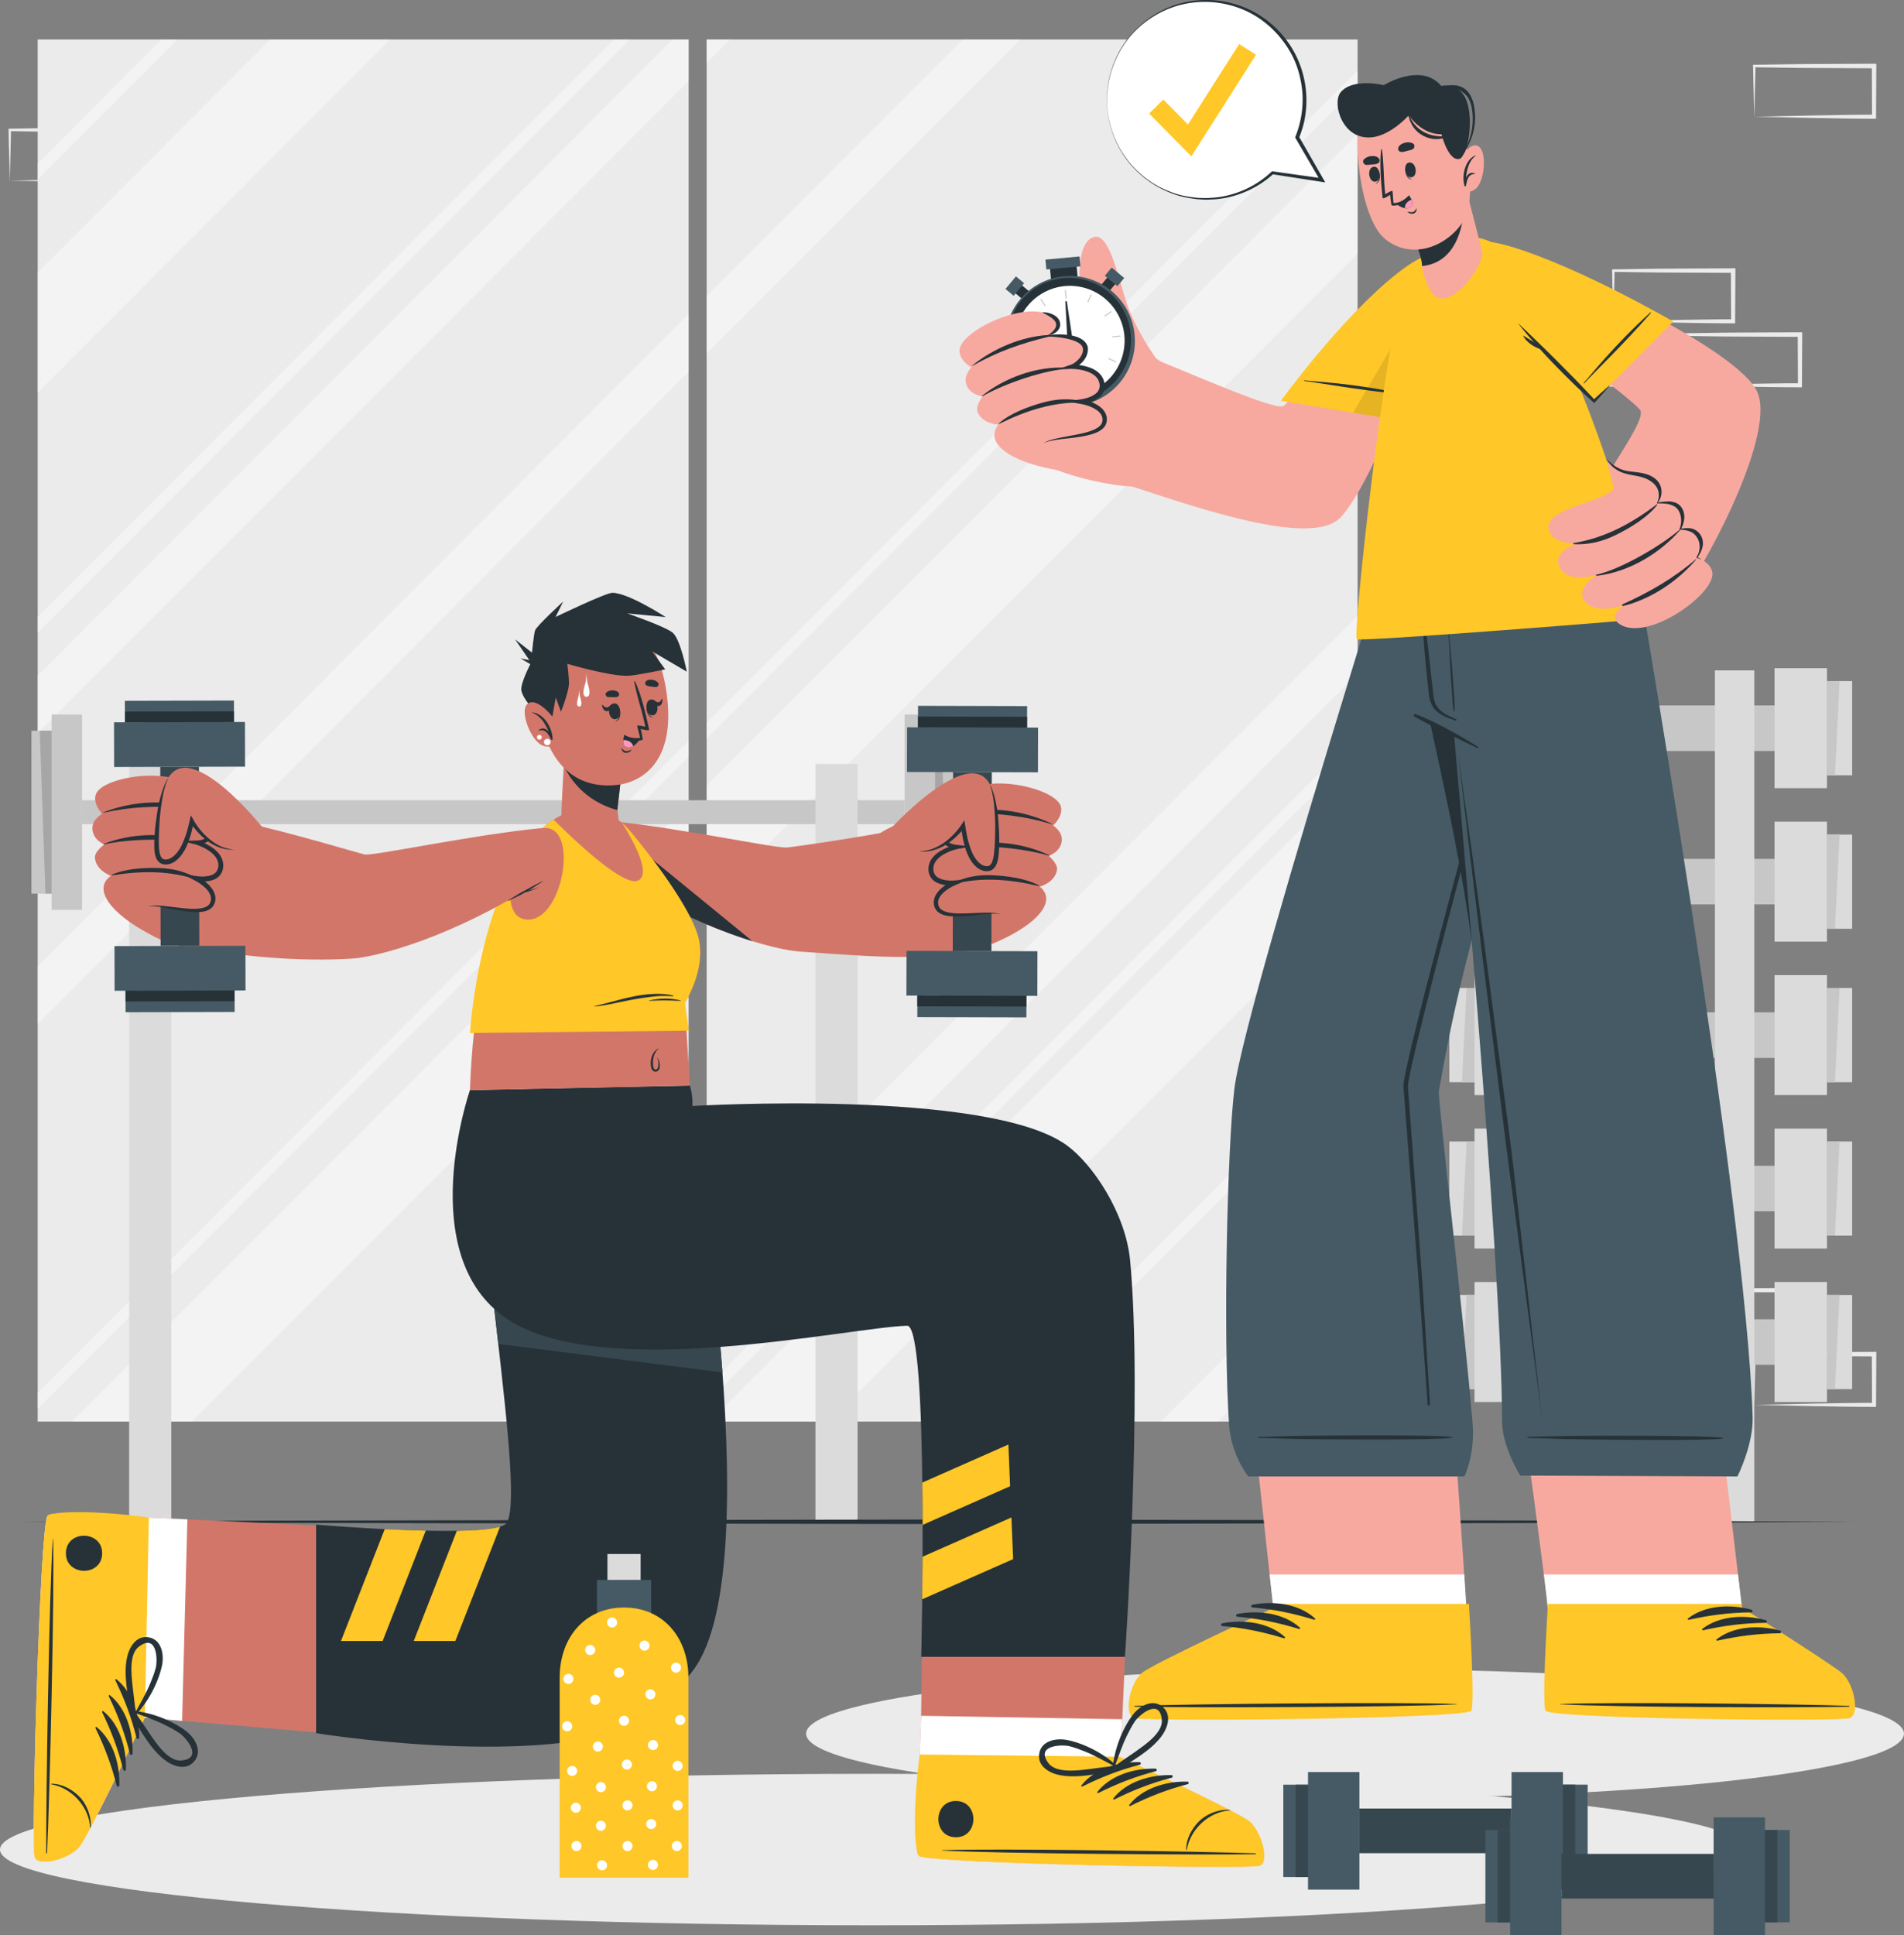 <svg width="250" height="254" viewBox="0 0 250 254" fill="none" xmlns="http://www.w3.org/2000/svg"><rect x="0" y="0" width="250" height="254" fill="#808080" stroke="none"/><defs><clipPath id="a"><path fill="#fff" d="M0 0h250v254H0z"/></clipPath></defs><g clip-path="url(#a)"><path d="m221.565 176.017 7.936-.167 3.908-.065c1.301-.03 2.59-.024 3.891-.036l-.267.268-.03-6.658.297.298-7.865-.036c-2.619 0-5.245-.066-7.864-.095l.16-.161c-.012 1.089-.053 2.184-.077 3.296l-.083 3.362-.006-.006Zm0 0-.083-3.296c-.03-1.113-.066-2.237-.078-3.362v-.161h.161c2.619-.029 5.245-.095 7.864-.101l7.865-.035h.297v.297l-.036 6.658v.268h-.267c-1.325-.012-2.655-.006-3.974-.036l-3.956-.066-7.793-.166Zm8.773 8.395 7.936-.167 3.909-.065c1.301-.03 2.59-.024 3.89-.036l-.267.268-.03-6.658.297.298-7.864-.036c-2.62 0-5.245-.065-7.865-.095l.16-.161c-.011 1.089-.053 2.184-.077 3.296l-.083 3.362-.006-.006Zm0 0-.083-3.296c-.03-1.113-.065-2.237-.077-3.362v-.16h.16c2.62-.03 5.245-.096 7.865-.102l7.864-.035h.297v.297l-.035 6.658v.268h-.268c-1.324-.012-2.655-.006-3.973-.036l-3.956-.065-7.794-.167Zm-17.547 0 7.936-.167 3.909-.065c1.301-.03 2.59-.024 3.891-.036l-.268.268-.029-6.658.297.298-7.865-.036c-2.62 0-5.245-.065-7.865-.095l.161-.161c-.012 1.089-.054 2.184-.078 3.296l-.083 3.362-.006-.006Zm0 0-.083-3.296c-.03-1.113-.065-2.237-.077-3.362v-.16h.16c2.62-.03 5.245-.096 7.865-.102l7.865-.035h.297v.297l-.036 6.658v.268h-.267c-1.325-.012-2.656-.006-3.974-.036l-3.956-.065-7.794-.167Zm-.956-142.234 7.936-.167 3.908-.065c1.301-.03 2.59-.024 3.891-.036l-.267.268-.03-6.658.297.297-7.865-.035c-2.619 0-5.245-.066-7.864-.095l.16-.161c-.012 1.089-.053 2.183-.077 3.296l-.083 3.362-.006-.006Zm0 0-.083-3.296c-.03-1.113-.066-2.238-.078-3.362v-.16h.161c2.619-.03 5.245-.096 7.864-.102l7.865-.036h.297v.298l-.036 6.658v.267h-.267c-1.325-.011-2.655-.006-3.974-.035l-3.956-.066-7.793-.166Zm8.774 8.395 7.936-.167 3.908-.065c1.301-.03 2.59-.024 3.891-.03l-.267.268-.03-6.658.297.297-7.865-.035c-2.619 0-5.245-.066-7.864-.096l.16-.16c-.012 1.089-.054 2.183-.077 3.296l-.083 3.362-.006-.012Zm0 0-.084-3.296c-.029-1.113-.065-2.238-.077-3.362v-.16h.161c2.619-.03 5.245-.096 7.864-.102l7.865-.035h.297v.297l-.036 6.658v.267h-.267c-1.325-.011-2.655-.006-3.974-.035l-3.956-.066-7.793-.166Zm-17.548 0 7.936-.167 3.909-.065c1.301-.03 2.59-.024 3.891-.03l-.268.268-.029-6.658.297.297-7.865-.035c-2.62 0-5.245-.066-7.865-.096l.161-.16c-.012 1.089-.054 2.183-.078 3.296l-.083 3.362-.006-.012Zm0 0-.083-3.296c-.03-1.113-.065-2.238-.077-3.362v-.16h.16c2.62-.03 5.245-.096 7.865-.102l7.865-.035h.297v.297l-.036 6.658v.267h-.267c-1.325-.011-2.656-.006-3.974-.035l-3.956-.066-7.794-.166ZM10.062 184.412l7.936-.167 3.909-.065c1.3-.03 2.59-.024 3.89-.036l-.267.268-.03-6.658.297.298-7.864-.036c-2.62 0-5.245-.065-7.865-.095l.16-.161c-.011 1.089-.053 2.184-.077 3.296l-.083 3.362-.006-.006Zm0 0-.083-3.296c-.03-1.113-.065-2.237-.077-3.362v-.16h.16c2.62-.03 5.245-.096 7.865-.102l7.865-.035h.297v.297l-.036 6.658v.268h-.267c-1.325-.012-2.656-.006-3.974-.036l-3.956-.065-7.794-.167Zm0-169.097 7.936-.167 3.909-.065c1.3-.03 2.59-.024 3.89-.036l-.267.268-.03-6.658.297.297-7.864-.035c-2.62 0-5.245-.066-7.865-.096l.16-.16c-.011 1.089-.053 2.183-.077 3.296l-.083 3.362-.006-.006Zm0 0-.083-3.296c-.03-1.113-.065-2.238-.077-3.362v-.16h.16c2.62-.03 5.245-.096 7.865-.102l7.865-.036h.297v.298l-.036 6.658v.267h-.267c-1.325-.012-2.656-.006-3.974-.035l-3.956-.066-7.794-.166ZM1.283 23.71l7.936-.167 3.909-.065c1.3-.03 2.59-.024 3.89-.036l-.267.268-.03-6.658.297.297-7.864-.035c-2.62 0-5.246-.066-7.865-.096l.16-.16c-.012 1.089-.053 2.183-.077 3.296l-.083 3.362-.006-.006Zm0 0L1.2 20.413c-.03-1.112-.066-2.237-.077-3.361v-.16h.16c2.62-.03 5.245-.096 7.865-.102l7.864-.035h.297v.297l-.035 6.658v.267h-.268c-1.324-.012-2.655-.006-3.974-.035l-3.956-.066-7.793-.166Zm229.055-8.39 7.936-.166 3.909-.066c1.301-.03 2.59-.023 3.89-.035l-.267.267-.03-6.657.297.297-7.864-.035c-2.62 0-5.245-.066-7.865-.096l.16-.16c-.011 1.089-.053 2.183-.077 3.296l-.083 3.361-.006-.006Zm0 0-.083-3.296c-.03-1.112-.065-2.23-.077-3.361v-.16h.16c2.62-.03 5.245-.096 7.865-.102l7.864-.036h.297v.298l-.035 6.657v.268h-.268c-1.324-.012-2.655-.006-3.973-.035l-3.956-.066-7.794-.167Zm-64.105 82.018-7.936.166-3.909.066c-1.301.03-2.59.024-3.89.03l.267-.268.03 6.657-.297-.297 7.864.036c2.62 0 5.245.065 7.865.095l-.16.16c.011-1.088.053-2.183.077-3.296l.083-3.361.006.012Zm0 0 .083 3.296c.03 1.112.065 2.231.077 3.361v.161h-.16c-2.62.03-5.245.095-7.865.101l-7.864.036h-.297v-.298l.035-6.657v-.268h.267c1.325.012 2.656.006 3.974.036l3.956.065 7.794.167Zm-8.774-8.396-7.936.167-3.908.066c-1.301.03-2.59.023-3.891.035l.267-.267.03 6.657-.297-.297 7.865.035c2.619 0 5.245.066 7.864.096l-.16.16c.012-1.088.054-2.183.077-3.296l.083-3.361.006.005Zm0 0 .084 3.297c.029 1.112.065 2.237.077 3.361v.16h-.161c-2.619.03-5.245.096-7.864.102l-7.865.036h-.297V95.6l.036-6.657v-.268h.267c1.325.012 2.655.006 3.974.035l3.956.066 7.793.166Z" fill="#EBEBEB"/><path d="M90.42 5.182H4.948v181.425h85.471V5.182Zm87.835 0H92.784v181.425h85.471V5.182Z" fill="#EBEBEB"/><path d="M51.221 5.182 4.948 51.537v-15.75L35.504 5.183H51.22Zm127.04 96.201v15.749l-69.362 69.475H93.176l85.085-85.224ZM9.462 186.607l80.958-81.089v15.749l-65.234 65.34H9.462ZM178.261 17.54v15.743l-85.477 85.616V103.15l85.477-85.61ZM82.692 5.182 4.948 83.052v-2.058L80.63 5.182h2.062Zm-59.413 0L4.948 23.543v-2.058l16.27-16.303h2.06ZM4.948 182.853l85.472-85.61V99.3L4.948 184.918v-2.065ZM178.261 9.258v2.064L92.784 96.933v-2.065l85.477-85.61ZM88.263 186.607l2.156-2.159v2.064l-.095.095h-2.06Zm89.998-90.144v2.065l-85.477 85.61v-2.058l85.477-85.617Zm0 40.851v2.064l-47.152 47.229h-2.061l49.213-49.293ZM88.317 5.182h2.103v5.456L4.948 96.248v-7.555l83.369-83.51Zm7.55 0L92.784 8.27V5.182h3.083ZM4.948 126.848l85.472-85.61V48.8L4.948 134.41v-7.562ZM133.966 5.182l-41.182 41.25v-7.568L126.41 5.182h7.556Zm44.295 155.532v7.556l-18.307 18.337h-7.55l25.857-25.893ZM72.689 186.607l17.73-17.76v7.557l-10.187 10.203H72.69ZM178.261 80.863v7.562l-85.477 85.611v-7.563l85.477-85.61Z" opacity=".4" fill="#fff"/><path d="M118.778 105.042H10.781v3.142h107.997v-3.142ZM10.775 93.792H6.778v25.643h3.997V93.792Z" fill="#C7C7C7"/><path d="M6.778 95.916h-2.65v21.395h2.65V95.916Z" fill="#C7C7C7"/><path d="M6.778 117.311H5.97l-.755-21.395h1.563v21.395Z" fill="#A6A6A6"/><path d="M118.778 119.435h3.997V93.792h-3.997v25.643Zm4.003-2.124h2.65V95.916h-2.65v21.395Z" fill="#C7C7C7"/><path d="M122.775 95.916h.808l.755 21.395h-1.563V95.916Z" fill="#A6A6A6"/><path d="M22.49 100.277h-5.531v99.479h5.53v-99.479Zm90.11 0h-5.53v99.479h5.53v-99.479Zm87.895-12.56h-6.884v15.749h6.884v-15.75Zm-6.884 1.69h-3.309v12.363h3.309V89.407Z" fill="#DBDBDB"/><path d="M193.611 89.407v12.369h-1.652l.606-12.37h1.046Z" fill="#C7C7C7"/><path d="M233 103.46h6.884V87.711H233v15.749Z" fill="#DBDBDB"/><path d="M239.884 101.77h3.309V89.407h-3.309v12.363Z" fill="#DBDBDB"/><path d="M239.884 101.77V89.4h1.658l-.606 12.37h-1.052Zm-6.878-9.168h-32.51v5.98h32.51v-5.98Z" fill="#C7C7C7"/><path d="M200.495 107.857h-6.884v15.749h6.884v-15.749Zm-6.884 1.689h-3.309v12.364h3.309v-12.364Z" fill="#DBDBDB"/><path d="M193.611 109.552v12.364h-1.652l.606-12.364h1.046Z" fill="#C7C7C7"/><path d="M233 123.606h6.884v-15.749H233v15.749Z" fill="#DBDBDB"/><path d="M239.884 121.916h3.309v-12.364h-3.309v12.364Z" fill="#DBDBDB"/><path d="M239.884 121.916v-12.37h1.658l-.606 12.37h-1.052Zm-6.878-9.175h-32.51v5.98h32.51v-5.98Z" fill="#C7C7C7"/><path d="M200.495 128.003h-6.884v15.749h6.884v-15.749Zm-6.884 1.689h-3.309v12.364h3.309v-12.364Z" fill="#DBDBDB"/><path d="M193.611 129.692v12.37h-1.652l.606-12.37h1.046Z" fill="#C7C7C7"/><path d="M233 143.746h6.884v-15.749H233v15.749Z" fill="#DBDBDB"/><path d="M239.884 142.056h3.309v-12.364h-3.309v12.364Z" fill="#DBDBDB"/><path d="M239.884 142.056v-12.364h1.658l-.606 12.364h-1.052Zm-6.878-9.169h-32.51v5.98h32.51v-5.98Z" fill="#C7C7C7"/><path d="M200.495 148.142h-6.884v15.749h6.884v-15.749Zm-6.884 1.696h-3.309v12.364h3.309v-12.364Z" fill="#DBDBDB"/><path d="M193.611 149.838v12.364h-1.652l.606-12.364h1.046Z" fill="#C7C7C7"/><path d="M233 163.897h6.884v-15.749H233v15.749Z" fill="#DBDBDB"/><path d="M239.884 162.202h3.309v-12.364h-3.309v12.364Z" fill="#DBDBDB"/><path d="M239.884 162.202v-12.37h1.658l-.606 12.37h-1.052Zm-6.878-9.175h-32.51v5.98h32.51v-5.98Z" fill="#C7C7C7"/><path d="M200.495 168.288h-6.884v15.749h6.884v-15.749Zm-6.884 1.69h-3.309v12.363h3.309v-12.363Z" fill="#DBDBDB"/><path d="M193.611 169.978v12.369h-1.652l.606-12.369h1.046Z" fill="#C7C7C7"/><path d="M233 184.037h6.884v-15.749H233v15.749Z" fill="#DBDBDB"/><path d="M239.884 182.347h3.309v-12.363h-3.309v12.363Z" fill="#DBDBDB"/><path d="M239.884 182.341v-12.363h1.658l-.606 12.363h-1.052Zm-6.878-9.168h-32.51v5.979h32.51v-5.979Z" fill="#C7C7C7"/><path d="M208.331 88.002h-5.174v111.754h5.174V88.002Zm22.014 0h-5.174v111.754h5.174V88.002Z" fill="#DBDBDB"/><path d="M114.649 252.727c63.32 0 114.65-4.451 114.65-9.942 0-5.491-51.33-9.942-114.65-9.942C51.33 232.843 0 237.294 0 242.785c0 5.491 51.33 9.942 114.649 9.942Z" fill="#EBEBEB"/><path d="M177.917 236.05c39.807 0 72.077-3.794 72.077-8.473s-32.27-8.472-72.077-8.472c-39.807 0-72.077 3.793-72.077 8.472 0 4.679 32.27 8.473 72.077 8.473Z" fill="#EBEBEB"/><path d="m2.762 199.756 30.08-.142 30.081-.054 60.161-.101 60.161.101 30.081.054 30.081.142-30.081.149-30.081.048-60.161.101-60.16-.101-30.081-.054-30.08-.143Z" fill="#263238"/><path d="M149.381 224.977c1.384.446 42.169-.065 43.654-1.041.57-.363-2.293-38.798-2.293-38.798l-26.356.262 2.803 25.714s-14.993 6.95-16.519 8.199c-1.509 1.238-2.673 5.218-1.295 5.658l.006.006Z" fill="#F7A9A0"/><path d="M149.387 224.977c1.378.446 42.169-.065 43.654-1.041.267-.161-.202-8.413-.779-17.26h-25.554l.487 4.438s-14.992 6.95-16.519 8.199c-1.509 1.238-2.679 5.218-1.289 5.658v.006Z" fill="#fff"/><path d="M148.935 225.536c1.456.476 42.638.09 44.206-.934.606-.38-.267-13.982-.267-14.059h-25.477l.012.458s-15.83 7.271-17.44 8.574c-1.598 1.303-2.495 5.491-1.04 5.961h.006Z" fill="#FFC727"/><path d="M149.048 223.918c6.997-.238 35.248-.535 42.186-.238.06 0 .06.042 0 .042-6.932.387-35.183.452-42.186.309-.149 0-.149-.107 0-.113Zm15.373-13.268c2.75-.541 6.124-.149 8.245 1.797.083.077-.024.19-.113.167-2.727-.833-5.269-1.363-8.114-1.613-.202-.018-.214-.309-.012-.351h-.006Zm-1.978 1.22c2.75-.541 6.124-.149 8.245 1.797.083.077-.024.19-.113.166-2.727-.833-5.269-1.362-8.114-1.612-.202-.018-.214-.309-.012-.351h-.006Zm-1.978 1.22c2.75-.542 6.124-.149 8.245 1.796.083.078-.024.191-.113.167-2.727-.833-5.269-1.362-8.114-1.612-.202-.018-.214-.31-.012-.351h-.006Z" fill="#263238"/><path d="M163.904 193.807h28.376s1.426-2.826 1.075-6.997c-1.134-13.625-4.597-42.69-4.431-43.576.285-1.488 1.366-8.205 3.594-16.981.701-2.748 1.455-5.694 2.233-8.746 2.115-8.258 4.449-17.284 6.481-25.137 3.047-11.769 5.429-20.908 5.429-20.908h-24.045s-2.804 8.901-6.333 20.48c-5.755 18.818-13.448 44.717-14.208 51.012-.921 7.628-1.497 32.159-.695 44.076.267 3.974 2.524 6.777 2.524 6.777Z" fill="#455A64"/><path d="M165.223 188.624c4.324-.089 3.083-.125 7.413-.166 2.115-.018 16.033-.143 18.011.184.041.006.041.084 0 .089-1.978.328-15.896.209-18.011.185-4.324-.042-3.083-.077-7.413-.167-.083 0-.083-.125 0-.125Zm37.072-113.895-4.408 15.558-4.306 15.589a1708.638 1708.638 0 0 0-4.2 15.618c-1.372 5.212-2.744 10.429-4.015 15.671-.303 1.315-.618 2.624-.879 3.957-.072.333-.119.678-.179 1.011-.011.185-.035.393-.029.565l.041.506.155 2.017.623 8.062 1.266 16.124 1.099 14.987-.024.173.321-.197-.927-14.999-1.182-16.13-.6-8.062-.149-2.016-.035-.506c0-.161.024-.292.03-.44.059-.328.101-.649.172-.976.261-1.309.576-2.624.885-3.933 2.524-10.472 5.334-20.884 8.066-31.308l8.263-31.265.012-.006Z" fill="#263238"/><path d="M183.198 71.462c1.669 12.935 7.71 34.431 10.027 52.031 5.423-21.324 13.442-52.03 13.442-52.03h-23.469Z" fill="#263238"/><path d="M241.155 224.769c-1.396.434-35.652.589-37.137-.405-.571-.368-.772-6.152-.82-13.154v-.221c-.012-1.439-3.326-25.679-3.326-25.679l25.88.53 2.994 25.459-.018.434s9.665 6.069 11.18 7.336c1.503 1.261 2.637 5.272 1.241 5.7h.006Z" fill="#F7A9A0"/><path d="M202.723 206.676c.291 2.314.481 3.974.481 4.313v.221c.047 6.996.243 12.78.814 13.148 1.485.994 35.747.845 37.137.411 1.396-.428.267-4.444-1.241-5.706-1.515-1.267-11.18-7.336-11.18-7.336l.018-.434-.546-4.623h-25.489l.006.006Z" fill="#fff"/><path d="M242.848 225.536c-1.455.476-38.296.09-39.87-.934-.606-.38.267-13.982.267-14.059h25.477l-.011.458s11.488 7.271 13.097 8.574c1.598 1.303 2.495 5.491 1.04 5.961Z" fill="#FFC727"/><path d="M242.741 223.918c-6.998-.238-30.912-.535-37.844-.238-.06 0-.06.042 0 .042 6.932.387 30.846.452 37.844.309.148 0 .148-.107 0-.113Zm-12.748-12.613c-2.696-.756-6.094-.625-8.363 1.148-.089.071.012.19.101.173 2.78-.619 5.358-.946 8.215-.976.202 0 .238-.292.041-.345h.006Zm1.877 1.374c-2.696-.756-6.094-.625-8.357 1.148-.089.072.011.191.101.173 2.78-.619 5.358-.946 8.215-.976.202 0 .231-.291.041-.345Zm1.877 1.369c-2.696-.756-6.094-.625-8.363 1.148-.089.071.012.19.101.172 2.78-.618 5.358-.946 8.215-.975.202 0 .231-.292.041-.345h.006Z" fill="#263238"/><path d="M183.198 71.462s3.647 22.258 3.896 22.978c0 0 1.355.643 3.802 1.773 0 0 6.326 69.719 6.326 90.275 0 3.457 2.394 7.206 2.394 7.206l28.512.113s2.103-4.153 1.996-7.789c-.867-28.897-15.806-114.562-15.806-114.562h-31.12v.006Z" fill="#455A64"/><path d="M200.597 188.612c4.354-.071 3.106-.113 7.46-.136 2.133-.012 16.139-.072 18.129.267.042.006.042.084 0 .09-1.995.321-16.002.142-18.129.113-4.354-.06-3.106-.09-7.46-.203-.084 0-.084-.125 0-.125v-.006Zm-14.69-94.862c2.839 1.13 5.559 2.671 8.149 4.278.101.065.024.22-.083.166-2.75-1.338-5.56-2.63-8.233-4.117-.208-.119-.053-.416.167-.327Zm1.051-12.756c.451 2.665.695 5.372.998 8.056.071.642.148 1.285.22 1.933.065.59.13 1.184.463 1.696.582.898 1.616 1.32 2.554 1.731.107.048.066.22-.053.185-.951-.298-2.008-.69-2.709-1.434-.855-.904-.826-2.279-.962-3.445-.327-2.88-.636-5.795-.624-8.698 0-.066.107-.084.119-.012l-.006-.012Z" fill="#263238"/><path d="M190.189 81.809c.095 1.916.309 3.837.47 5.753.077.946.142 1.892.202 2.838.059.964.172 1.946.136 2.91 0 .065-.107.083-.119.011-.154-.91-.178-1.856-.255-2.778-.077-.97-.143-1.94-.196-2.915-.107-1.94-.16-3.891-.333-5.825 0-.06.089-.06.095 0v.006Zm1.283 17.254 1.533 13.066 1.592 13.059 3.279 26.096 4.579 34.734-3.974-34.812-3.421-26.077-1.764-13.036-1.824-13.03Z" fill="#263238"/><path d="M187.807 41.232c-2.471 8.686-8.185 22.882-11.785 26.684-3.997 4.225-20.44-1.808-30.936-5.241-2.085-.685 2.198-17.237 4.384-16.392 5.72 2.201 17.802 7.651 19.026 7.015 1.004-.524 8.756-10.317 13.282-14.958 7.259-7.437 7.764-3.225 6.023 2.892h.006Z" fill="#F7A9A0"/><path d="M149.731 63.823c2.056-.363 5.133-13.786 3.772-15.446-.255-.31-.861-.78-1.693-1.32 0 0-2.845-3.856-4.08-7.896-1.04-3.397-2.198-8.556-4.046-8.062-2.69.708-2.007 7.414-1.384 11.233-1.972-.726-3.742-1.16-4.865-1.035-3.73.41-4.015 17.32-.795 19.366 3.106 1.976 11.036 3.523 13.091 3.16Z" fill="#F7A9A0"/><path d="m141.31 34.378-3.49.32.18 1.978 3.49-.32-.18-1.978Z" fill="#263238"/><path d="m141.747 33.666-4.478.41.118 1.297 4.478-.41-.118-1.297Z" fill="#455A64"/><path d="m133.678 37.034-.863 1.038 1.639 1.367.863-1.038-1.639-1.367Z" fill="#263238"/><path d="m133.395 36.28-1.372 1.651 1.073.895 1.372-1.65-1.073-.895Z" fill="#455A64"/><path d="m144.449 37.568 1.036.864 1.365-1.641-1.036-.864-1.365 1.641Z" fill="#263238"/><path d="m145.071 36.195 1.648 1.374.893-1.074-1.648-1.375-.893 1.075Zm3.912 7.785c.427 4.695-3.024 8.848-7.711 9.276-4.686.428-8.832-3.028-9.26-7.723-.428-4.694 3.023-8.847 7.71-9.275 4.687-.429 8.833 3.028 9.261 7.722Z" fill="#455A64"/><path d="M147.884 47.762c1.729-4.152-.229-8.922-4.373-10.654-4.145-1.732-8.907.229-10.637 4.38-1.729 4.152.229 8.922 4.373 10.654 4.145 1.732 8.907-.229 10.637-4.38Z" fill="#263238"/><path d="M147.578 45.827c.612-3.925-2.068-7.604-5.987-8.218-3.919-.613-7.592 2.072-8.204 5.997-.612 3.925 2.068 7.604 5.987 8.218 3.919.613 7.592-2.072 8.204-5.997Z" fill="#fff"/><path d="m139.955 38.077-.136.013.099 1.084.136-.012-.099-1.085Zm-3.249 1.158-.112.08.627.889.112-.08-.627-.889Zm-2.225 2.632-.057.124.987.457.057-.124-.987-.457Zm.455 3.301-1.083.099.012.136 1.083-.099-.012-.136Zm.965 2.712-.888.628.078.112.889-.627-.079-.112Zm2.203 1.889-.455.988.124.058.455-.99-.124-.056Zm2.968.499-.136.013.098 1.084.136-.013-.098-1.084Zm2.688-1.026-.112.08.627.889.112-.079-.627-.89Zm1.817-2.247-.057.124.986.456.058-.124-.987-.456Zm1.544-2.95-1.082.099.012.136 1.083-.1-.013-.135Zm-1.227-3.217-.889.627.079.112.888-.628-.078-.111Zm-2.669-2.192-.455.988.124.057.455-.988-.124-.057Z" fill="#C7C7C7"/><path d="m140.073 39.536.832 5.575-.725.06-.303-5.623.196-.012Z" fill="#263238"/><path d="M140.738 44.7a.247.247 0 1 1-.493.042.247.247 0 1 1 .493-.042Z" fill="#FFC727"/><path d="M138.481 41.773c1.443 1.309-.927 2.267-.927 2.267s3.742-.553 4.711 1.374c.926 1.863-1.978 2.916-2.18 2.993.196-.03 3.647-.446 4.425 1.595.802 2.118-2.293 2.677-2.495 2.707.196.035 2.768.511 3.006 2.195.404 2.892-6.214 1.85-8.061 3.32 0 0 2.133 3.421 2.168 3.534 0 0-6.314-.863-8.155-3.469-.969-1.374.118-2.552.118-2.552s-2.067-.053-2.726-1.636c-.339-.815.665-2.076.665-2.076s-1.651-.114-2.15-1.56c-.404-1.154.665-2.242.665-2.242s-1.538-.845-1.568-2.16c-.065-2.648 9.409-7.092 12.504-4.29Z" fill="#F7A9A0"/><path d="M127.688 48.02c-.03.018-.06-.024-.03-.041 2.756-2.226 6.469-3.82 10.027-4.005.118-.005.178.179.047.215-3.629.886-6.783 1.969-10.044 3.831Zm1.289 4.004c-.036.018-.072-.035-.036-.065 2.851-2.279 7.081-3.957 11.209-3.683.143.012.261.16.095.16-2.756.025-8.34 1.893-11.268 3.588Zm13.317.81c-3.968-.108-7.567 1.065-11.09 2.802-.047.024-.071-.042-.041-.072 1.49-1.32 3.855-2.195 5.75-2.718 1.817-.5 3.552-.59 5.381-.15.072.019.083.144 0 .138Z" fill="#263238"/><path d="M137.596 43.986c.142-.006 0 .209.136.203.588-.012 4.146.232 4.437 1.47.232.993-.938 1.998-1.538 2.207l-1.509.523 1.604.036c.701.012 1.432.125 2.085.369.653.238 1.235.648 1.461 1.237.244.613.113 1.244-.404 1.636-.499.405-1.217.637-1.889.738l-1.871.292 1.854.339c.504.09 1.027.25 1.496.476.464.226.897.523 1.129.928.226.393.244.916-.012 1.273-.261.375-.754.625-1.247.815-1.01.375-2.115.536-3.196.75a37.51 37.51 0 0 0-1.634.333c-.534.137-1.098.28-1.538.63.469-.303 1.034-.374 1.568-.481a30.37 30.37 0 0 1 1.646-.208c1.104-.125 2.209-.256 3.308-.595.535-.185 1.111-.405 1.527-.928.427-.542.404-1.315.089-1.875-.321-.57-.85-.928-1.372-1.19a6.788 6.788 0 0 0-1.658-.553l-.017.625c.79-.12 1.556-.327 2.239-.85.333-.257.618-.655.713-1.102.095-.452.03-.892-.131-1.29-.338-.828-1.117-1.316-1.847-1.566-.755-.261-1.515-.362-2.299-.368l.089.559c.754-.292 2.186-1.267 2.014-2.856-.529-2.035-4.509-1.678-5.228-1.565l-.005-.012Z" fill="#263238"/><path d="M137.56 44.04c.351-.244.671-.506.891-.797.226-.292.279-.625.166-.905-.107-.285-.409-.53-.736-.75-.333-.208-.695-.41-1.075-.6.427-.012.861.053 1.271.22.404.166.826.428 1.045.922.089.256.107.524.042.773-.077.25-.226.465-.398.62-.351.315-.778.463-1.206.511v.006Z" fill="#263238"/><path d="M187.956 41.88c-1.842 5.39-4.408 13.268-4.408 13.268l-5.881-.97-9.48-1.564s7.882-10.9 15.242-16.707c3.754-2.957 5.358-2.91 5.822-1.482.493 1.559-.363 4.736-1.295 7.45v.005Z" fill="#FFC727"/><path opacity=".1" d="M187.956 41.88c-1.842 5.39-4.408 13.268-4.408 13.268l-5.881-.97 11.584-19.747c.493 1.553-.363 4.73-1.295 7.443v.006Z" fill="#000"/><path d="M183.875 51.638c-6.428-1.38-11.387-1.541-12.593-1.708-.06-.006-.066.083 0 .09 1.194.1 7.092 1.195 12.593 1.713.065.006.065-.083 0-.101v.006Z" fill="#263238"/><path d="M216.741 81.148c-.083.113-38.176 3.136-38.586 2.755-.571-.535 3.457-36.96 5.886-45.277 2.418-8.276 10.485-9.33 13.936-5.135 10.769 13.095 19.061 47.24 18.764 47.651v.006Z" fill="#FFC727"/><path d="M195.951 38.019c2.976 3.242 18.8 14.565 19.442 15.868.641 1.303-4.039 7.514-3.927 8.068.464 2.26 7.241 18.319 9.035 16.552 2.364-2.333 12.605-20.723 10.324-26.845-2.281-6.129-29.706-18.314-33.93-19.159-4.223-.844-3.884 2.32-.944 5.516Z" fill="#F7A9A0"/><path d="M212.732 81.975c-1.753-1.07.511-2.528.511-2.528s-3.766 1.303-5.144-.5c-1.325-1.743 1.473-3.403 1.675-3.528-.202.065-3.689 1.178-4.889-.78-1.247-2.034 1.853-3.218 2.049-3.296-.208 0-2.964.012-3.54-1.684-.986-2.915 6.908-3.617 8.53-5.503 0 0-.945-3.861-1.01-3.969 0 0 .939 1.482 2.335 1.81 1.734.404 3.284.612 4.015 1.403 1.2 1.303.38 2.666.38 2.666s2.151-.351 3.143 1.16c.504.78-.286 2.285-.286 2.285s1.735-.209 2.531 1.19c.641 1.112-.25 2.451-.25 2.451s1.759.571 2.044 1.928c.582 2.725-8.346 9.186-12.1 6.895h.006Z" fill="#F7A9A0"/><path d="M222.681 73.39s.066.012.042.042c-2.418 2.844-5.946 5.224-9.593 6.11-.119.03-.22-.155-.095-.208 3.582-1.636 6.635-3.368 9.646-5.938v-.006Zm-2.114-3.885c.03-.03.077.024.047.06-2.506 2.915-6.557 5.485-10.876 6.014-.148.018-.297-.113-.131-.148 2.846-.566 8.263-3.6 10.96-5.926Zm-13.948 1.779c4.123-.667 7.622-2.588 10.93-5.081.042-.03.083.03.054.071-1.289 1.66-3.564 3.028-5.424 3.945-1.782.874-3.564 1.309-5.542 1.214-.077 0-.113-.131-.024-.143l.006-.006Z" fill="#263238"/><path d="M222.901 73.146c.577-.797.951-1.785.488-2.737a1.976 1.976 0 0 0-1.016-.946c-.547-.232-1.271-.107-1.628-.077.493-.922.63-2.094-.089-2.94-.333-.392-.778-.535-1.289-.612-.273-.042-1.384.035-1.687.148a2.3 2.3 0 0 0 .398-2.028c-.226-.798-.855-1.31-1.604-1.607-.861-.339-1.8-.369-2.708-.5-.47-.065-1.551-.291-2.78-1.57-.066-.066-.078-.042-.042.023.255.429.671.881.956 1.107.291.226.612.417.951.56.825.35 1.722.404 2.578.63.748.197 1.491.547 1.972 1.178.499.649.523 1.517.172 2.237-.024.036 0 .084.066.078.368-.048 1.277.035 1.514.1.404.12.82.28 1.087.608.6.743.624 1.838.256 2.719-.012.03.897-.018 1.604.339.332.166.599.476.784.797.433.762.368 1.761-.137 2.475-.006.012-.006.024-.006.036v.024c0 .012.012.017.018.03 0 0 .564.202.588.208.018 0 .012-.018 0-.03-.024-.018-.392-.22-.469-.238l.023-.012Z" fill="#263238"/><path d="m219.699 42.207-10.377 10.448s-8.75-8.746-12.539-12.994c-3.671-4.117-7.633-10.055 1.687-7.265 8.969 2.69 21.235 9.811 21.235 9.811h-.006Z" fill="#FFC727"/><path d="M216.682 41.03c-4.877 4.414-7.9 8.353-8.744 9.233-.041.042.03.102.072.06.784-.91 5.114-5.063 8.749-9.228.042-.048-.029-.107-.077-.066Z" fill="#263238"/><path d="M211.461 50.495c-.327.393-.66.774-.998 1.155-.333.386-.671.761-1.022 1.13l-.119.125-.136-.125a101.556 101.556 0 0 1-2.62-2.451 126.782 126.782 0 0 1-2.53-2.54 72.687 72.687 0 0 1-2.436-2.636 48.869 48.869 0 0 1-2.305-2.755c.874.82 1.741 1.642 2.59 2.48.862.828 1.711 1.66 2.555 2.506l2.518 2.546c.832.857 1.651 1.726 2.471 2.594h-.249c.368-.345.742-.69 1.122-1.023.381-.34.755-.678 1.147-1.006h.012Z" fill="#263238"/><path d="M199.979 44.04c.493.28.932.56 1.378.857.439.303.879.613 1.277 1.017-.565-.095-1.064-.345-1.527-.648-.451-.316-.885-.702-1.128-1.226Z" fill="#263238"/><path d="M188.865 39.131c2.091.518 5.013-2.933 5.797-5.7.054-.19-1.716-6.812-2.025-8.162-.06-.28-7.984 3.992-7.984 3.992s1.479 2.642 2.002 4.998c.042.196.065.386.065.565 0 .024 0 .06.006.095.072 1.089 1.064 3.95 2.139 4.212Z" fill="#F7A9A0"/><path d="M186.726 34.925c.273-.024.57-.072.879-.155 4.414-1.112 4.764-6.913 4.705-9.418-1.497.589-7.663 3.909-7.663 3.909s1.479 2.642 2.002 5.003c.041.197.065.387.071.566 0 .023 0 .06.006.095Z" fill="#263238"/><path d="M190.997 14.595c1.794 2.671 2.821 11.655 1.307 14.19-2.198 3.677-7.081 5.45-10.526 2.51-3.338-2.85-4.473-14.582-2.661-17.022 2.673-3.587 9.231-3.629 11.88.316v.006Z" fill="#F7A9A0"/><path d="M184.516 22.038s.054.024.054.047c.053.607.214 1.291.784 1.428.018 0 .018.036 0 .036-.677-.012-.885-.928-.838-1.511Z" fill="#263238"/><path d="M184.98 21.342c.962-.19 1.271 1.749.38 1.927-.879.173-1.188-1.767-.38-1.927Zm-3.933 1.088s-.042.036-.036.06c.113.6.149 1.303-.362 1.589-.018.005-.012.041.012.035.647-.202.6-1.136.392-1.684h-.006Z" fill="#263238"/><path d="M180.412 21.89c-.981.082-.743 2.034.16 1.956.891-.07.659-2.028-.16-1.957Zm5.019-2.268c-.255.095-.511.143-.778.214-.297.078-.529.173-.832.066-.166-.06-.273-.286-.231-.452.095-.381.433-.572.79-.685.386-.119.712-.113 1.087.042.362.149.303.684-.036.81v.005Zm-6.011 2.029c.273 0 .528-.042.802-.065.309-.03.558-.018.808-.226.136-.108.154-.363.065-.506-.22-.327-.606-.387-.974-.363a1.55 1.55 0 0 0-1.01.41c-.291.262-.048.744.315.75h-.006Zm6.546 5.747c-.119.167-.232.381-.452.435-.208.053-.463 0-.671-.048-.018 0-.036.018-.024.036.19.208.547.297.814.202.261-.089.362-.345.386-.607 0-.035-.041-.041-.059-.018h.006Z" fill="#263238"/><path d="M185.051 25.697c-.255.577-.701.94-1.218 1.13a2.529 2.529 0 0 1-.73.15c-.048.005-.095.011-.143.005h-.137c-.071 0-.118-.053-.142-.113v-.125c-.095-.458-.16-1.172-.16-1.172-.155.113-.957.637-.981.393-.202-2.023-.421-4.272-.196-6.325 0-.065.107-.071.113 0 .268 1.934.196 3.91.434 5.855.255-.15.677-.417.921-.447.071.006.107 1.38.16 1.583 0 0 0 .012.006.024.79-.024 1.342-.351 2.014-1 .041-.041.095-.006.065.048l-.006-.006Z" fill="#263238"/><path d="M183.358 26.774s.517.464 1.117.547c.219.03.445.018.665-.095.451-.226.374-.66.208-1.017-.137-.292-.333-.53-.333-.53s-.558.797-1.657 1.095Z" fill="#263238"/><path d="M184.475 27.321c.219.03.445.018.665-.095.451-.226.374-.66.208-1.017-.499.154-.933.606-.873 1.112Z" fill="#FF99BA"/><path d="M191.627 20.86c-1.473.339-2.365-3.249-2.365-3.249s-2.322.25-4.288-2.469c0 0-2.317 2.618-4.83 2.88-3.932.41-5.245-4.474-4.14-5.873 1.568-1.98 5.691-.97 5.691-.97s4.906-3.052 7.544.102c0 0 2.411-.59 3.344 1.993.933 2.588.131 7.336-.968 7.586h.012Z" fill="#263238"/><path d="M189.904 17.879c-1.123.101-2.275-.095-3.231-.714-.992-.637-1.8-1.82-1.806-3.022 0-.066-.107-.06-.101.005.095 1.315.534 2.559 1.627 3.374.998.744 2.382.982 3.535.464.053-.024.047-.113-.024-.107Zm2.429-6.206c-1.003-.72-2.174-.535-3.267-.172-.065.024-.023.125.036.095 1.057-.446 2.37-.036 3.196.696.814.714 1.01 1.857 1.063 2.892.107 1.987-.493 3.98-1.746 5.533-.018.024.017.06.041.036 1.45-1.654 2.216-3.88 1.996-6.081-.107-1.077-.386-2.326-1.319-2.993v-.006Z" fill="#263238"/><path d="M191.288 22.085s1.152-3.314 2.602-2.98c1.449.333 1.128 4.76-.19 5.723-1.319.964-2.234-.238-2.234-.238l-.178-2.505Z" fill="#F7A9A0"/><path d="M193.765 20.372s.036.024.018.036c-.915.708-1.188 1.826-1.289 2.927.202-.47.558-.797 1.176-.577.03.012.018.06-.012.065-.451.03-.73.19-.92.607-.137.297-.184.643-.256.958-.024.107-.202.101-.196-.012v-.024c-.398-1.309.107-3.445 1.485-3.98h-.006Z" fill="#263238"/><path d="M4.538 243.749c-.44-1.44.69-43.225 1.699-44.76.036-.054.119-.107.25-.155 1.247-.458 6.551.423 13.056.375.119 0 2.162.095 5.06.232 7.568.357 20.933 1.011 20.933 1.011l-.552 27.244-21.075-1.802-4.9-.417s-7.33 15.44-8.614 16.992c-1.295 1.553-5.417 2.719-5.857 1.292v-.012Z" fill="#D3766A"/><path d="M4.538 243.749c-.44-1.44.69-43.225 1.699-44.76.036-.054.119-.107.25-.155 1.247-.458 6.551.423 13.056.375.119 0 2.162.095 5.06.232l-.694 26.453-4.9-.417s-7.33 15.44-8.614 16.992c-1.295 1.553-5.417 2.719-5.857 1.292v-.012Z" fill="#fff"/><path d="M4.544 243.749c-.445-1.434.683-43.225 1.7-44.76.38-.583 5.933-.815 13.299.214l-.529 26.262s-7.324 15.434-8.619 16.993c-1.295 1.552-5.411 2.713-5.85 1.279v.012Z" fill="#FFC727"/><path d="M6.184 243.201c.326-6.824.992-34.383.79-41.148 0-.054-.042-.054-.042 0-.469 6.759-.909 34.318-.861 41.148 0 .143.107.149.113 0Zm5.732-3.32c.1-1.618-.63-3.218-1.568-4.123-.903-.868-2.192-1.624-3.606-1.612-.041 0-.041.077 0 .083 2.661.452 4.948 2.933 5.09 5.646 0 .054.084.06.084 0v.006Zm6.356-11.774c.1-2.731-.79-5.926-2.982-7.675-.083-.066-.178.053-.143.137 1.218 2.498 2.11 4.872 2.786 7.574.048.19.333.154.339-.042v.006Zm-.867 2.088c.1-2.731-.79-5.926-2.982-7.675-.083-.065-.178.054-.143.137 1.218 2.499 2.109 4.873 2.786 7.574.048.19.333.155.339-.042v.006Zm-.873 2.094c.1-2.73-.79-5.925-2.982-7.675-.084-.065-.179.054-.143.137 1.218 2.499 2.109 4.873 2.786 7.574.047.191.333.155.339-.041v.005Zm-.868 2.089c.1-2.731-.79-5.92-2.982-7.675-.083-.066-.178.053-.143.137 1.212 2.498 2.11 4.872 2.786 7.574.048.19.333.154.339-.042v.006Zm-2.251-30.439c.06-3.064-4.699-3.165-4.758-.095-.06 3.064 4.698 3.165 4.758.095Z" fill="#263238"/><path d="M25.483 231.225c1.176-1.357.095-3.124-1.07-4.005-1.894-1.428-4.573-2.439-6.92-2.641-.059 0-.082.035-.077.083-.196.053-.368.28-.231.488 1.3 1.975 2.441 4.254 4.306 5.771 1.087.887 2.881 1.595 3.992.309v-.005Zm-5.72-3.487c-.666-.958-1.271-1.94-1.972-2.874 1.348.518 2.714.976 4.01 1.636.617.316 1.247.649 1.817 1.042.885.612 3.107 3.349.13 3.552-1.639.113-3.195-2.214-3.985-3.356Z" fill="#263238"/><path d="M16.638 217.766c-.421 2.374.202 4.843.511 7.187.03.244.31.304.493.215.03.035.078.053.113.012 1.64-1.696 3.006-4.213 3.51-6.533.31-1.434-.029-3.475-1.805-3.731-1.681-.244-2.572 1.47-2.822 2.85Zm1.592-1.612c2.382-1.797 2.49 1.725 2.222 2.772-.172.673-.434 1.339-.695 1.976-.553 1.344-1.283 2.582-1.966 3.861-.083-1.16-.262-2.308-.386-3.463-.149-1.38-.493-4.159.825-5.146Zm45.073-73.057c-2.09 11.501 6.362 54.934 2.988 57.034-2.976 1.851-24.788 0-24.788 0v27.375s27.063 4.409 41.39-.678c2.353-.833 5.163-3.665 8.127-7.586 10.549-13.958-.962-76.669-.962-76.669l-26.755.524Z" fill="#263238"/><path d="M50.241 215.404h-5.47l5.744-14.678c1.746.083 3.593.161 5.387.196l-5.66 14.482Zm9.552 0h-5.465l5.655-14.458c2.465-.041 4.538-.196 5.679-.547l-5.869 15.005Z" fill="#FFC727"/><path d="m94.857 180.158-29.433-3.748c-1.467-12.888-3.202-27.363-2.12-33.307l26.754-.524s3.385 18.462 4.8 37.579Z" fill="#37474F"/><path d="M165.366 244.921c-1.432.458-43.161-.292-44.699-1.291-.054-.036-.107-.119-.161-.244-.469-1.25.357-6.569.256-13.084 0-.119.077-2.165.184-5.075l.261-19.057 26.992.304-.838 19.205-.374 4.909s15.48 7.199 17.042 8.472c1.562 1.279 2.762 5.397 1.343 5.855l-.006.006Z" fill="#D3766A"/><path d="M165.366 244.921c-1.432.458-43.161-.292-44.699-1.291-.054-.036-.107-.119-.161-.244-.469-1.25.357-6.569.256-13.084 0-.119.077-2.165.184-5.075l26.415.452-.374 4.909s15.48 7.199 17.042 8.472c1.562 1.279 2.762 5.397 1.343 5.855l-.006.006Z" fill="#fff"/><path d="M165.366 244.921c-1.426.458-43.161-.286-44.699-1.291-.588-.375-.867-5.938.095-13.322l26.225.286s15.474 7.193 17.048 8.472c1.562 1.279 2.762 5.391 1.331 5.849v.006Z" fill="#FFC727"/><path d="M164.801 243.285c-6.813-.262-34.333-.679-41.087-.417-.054 0-.054.042 0 .042 6.748.41 34.268.595 41.087.488.143 0 .143-.108 0-.113Zm-3.368-5.712c-1.615-.089-3.207.66-4.104 1.612-.861.916-1.604 2.208-1.574 3.624 0 .041.077.041.083 0 .428-2.666 2.887-4.98 5.595-5.153.054 0 .054-.083 0-.083Zm-11.814-6.259c-2.727-.078-5.905.845-7.633 3.058-.066.083.053.178.136.137 2.483-1.238 4.841-2.154 7.538-2.862.19-.048.155-.333-.041-.339v.006Zm2.096.85c-2.726-.077-5.904.845-7.633 3.059-.065.083.054.178.137.136 2.483-1.237 4.841-2.153 7.538-2.861.19-.048.154-.334-.042-.339v.005Zm2.097.851c-2.726-.077-5.904.845-7.633 3.058-.065.084.053.179.137.137 2.483-1.237 4.841-2.154 7.538-2.862.19-.047.154-.333-.042-.339v.006Zm2.097.851c-2.726-.077-5.904.845-7.633 3.058-.065.084.054.179.137.137 2.483-1.237 4.841-2.154 7.538-2.862.19-.047.154-.333-.042-.339v.006Zm-30.372 2.541c-3.059-.036-3.118 4.73-.053 4.765 3.065.036 3.118-4.73.053-4.765Z" fill="#263238"/><path d="M152.672 224.061c-1.366-1.166-3.119-.071-3.992 1.113-1.408 1.909-2.394 4.599-2.578 6.955 0 .059.042.083.083.077.054.196.285.363.487.226 1.961-1.321 4.224-2.487 5.721-4.367.873-1.101 1.562-2.897.273-4.004h.006Zm-3.428 5.765c-.95.673-1.924 1.291-2.851 1.999.505-1.356.951-2.725 1.592-4.028.309-.624.636-1.255 1.022-1.832.606-.893 3.314-3.142 3.546-.167.125 1.642-2.18 3.219-3.315 4.022l.006.006Z" fill="#263238"/><path d="M139.313 233.045c2.37.399 4.829-.244 7.169-.577.244-.036.303-.309.214-.494.036-.03.054-.077.012-.113-1.705-1.63-4.235-2.975-6.558-3.451-1.431-.297-3.469.06-3.707 1.845-.225 1.683 1.491 2.564 2.875 2.796l-.005-.006Zm-1.628-1.577c-1.812-2.368 1.699-2.51 2.75-2.249.671.167 1.337.423 1.984.679 1.349.541 2.59 1.261 3.873 1.933-1.158.09-2.299.28-3.457.417-1.378.16-4.146.529-5.15-.78Zm10.033-13.981h-26.754s1.021-43.547-1.854-43.463c-7.68.22-40.036 7.484-52.546-.911-12.385-8.305-4.858-30.016-4.858-30.016l28.874-.601s.41 1.119.339 2.683c0 0 38.848-2.314 49.148 5.159 3.374 2.445 7.734 8.883 8.322 15.136 1.669 17.808-.677 52.013-.677 52.013h.006Z" fill="#263238"/><path d="m132.63 195.092-11.488 5.075c0-1.827-.012-3.701-.036-5.557l11.298-4.992.226 5.474Zm.398 9.567-11.94 5.271c.018-1.689.036-3.581.048-5.586l11.666-5.153.226 5.468Z" fill="#FFC727"/><path d="M79.787 114.378c12.344 8.038 22.353 10.328 25.091 10.519 6.861.476 15.801 1.297 20.701.083 1.812-.446-4.217-16.79-6.166-16.374-6.106 1.309-15.854 2.636-16.091 2.648-1.699.077-14.31-2.612-23.018-3.463-3.784-.369-2.928 5.016-.51 6.587h-.007Z" fill="#D3766A"/><path d="M130.111 123.963c-3.326 1.475-11.304 1.838-13.258 1.178-1.96-.655-3.017-14.22-1.449-15.642 1.568-1.428 13.145-5.533 16.733-4.581 3.588.946 1.42 17.516-2.026 19.045Z" fill="#D3766A"/><path d="m136.285 101.378.014-5.867-17.19-.042-.015 5.867 17.191.042Zm-1.428-5.871.007-2.82-14.322-.036-.007 2.82 14.322.036Z" fill="#455A64"/><path d="m120.534 94.054-.003 1.41 14.321.035.004-1.41-14.322-.035Z" fill="#263238"/><path d="m119.031 124.819-.014 5.867 17.19.042.014-5.866-17.19-.043Zm1.422 5.875-.007 2.82 14.322.035.007-2.82-14.322-.035Z" fill="#455A64"/><path d="m120.445 130.686-.003 1.411 14.321.035.004-1.41-14.322-.036Z" fill="#263238"/><path d="m130.176 124.855.049-23.495-5.079-.011-.049 23.496 5.079.01Z" fill="#37474F"/><path d="M126.328 104.572c-1.105 1.583 1.39 1.976 1.39 1.976s-3.724.297-4.235 2.368c-.481 1.999 2.548 2.368 2.762 2.398-.196.017-3.612.38-3.909 2.516-.303 2.22 2.798 2.071 3 2.059-.178.077-2.554 1.107-2.412 2.778.25 2.874 6.392.405 8.495 1.41 0 0-1.295 3.767-1.313 3.886 0 0 5.892-2.231 7.092-5.147.63-1.541-.677-2.433-.677-2.433s1.978-.506 2.263-2.184c.143-.857-1.099-1.856-1.099-1.856s1.569-.476 1.729-1.975c.131-1.202-1.135-2.011-1.135-2.011s1.295-1.155 1.034-2.422c-.523-2.564-10.627-4.748-12.991-1.363h.006Z" fill="#D3766A"/><path d="M138.107 108.196c.035.012.053-.036.024-.048-3.149-1.529-7.075-2.249-10.538-1.636-.113.018-.131.214 0 .214 3.695.054 6.968.393 10.52 1.47h-.006Zm-.357 4.141c.036.012.06-.054.018-.071-3.249-1.559-7.692-2.244-11.607-1.071-.136.041-.213.214-.053.178 2.661-.583 8.453-.024 11.642.964Zm-12.652 3.73c3.796-.981 7.52-.648 11.304.244.048.012.06-.059.024-.077-1.729-.94-4.2-1.261-6.142-1.345-1.859-.083-3.552.22-5.216 1.047-.065.03-.047.155.036.131h-.006Z" fill="#263238"/><path d="M127.718 106.548c-.713.125-1.414.309-2.079.559-.66.256-1.319.601-1.723 1.125-.196.261-.309.571-.279.886.03.321.125.649.309.904.356.53 1.033.81 1.657.881l1.568.173-1.532.386a6.464 6.464 0 0 0-1.931.815c-.576.375-1.051.899-1.134 1.518-.101.642.166 1.225.748 1.487.564.28 1.313.345 1.978.297l1.865-.136-1.71.737c-.464.197-.933.47-1.337.786-.398.315-.748.708-.885 1.142-.131.428-.03.934.291 1.22.333.303.867.434 1.384.506 1.057.136 2.15.047 3.243.011a39.306 39.306 0 0 1 1.646-.041c.546.012 1.122.024 1.621.268-.516-.191-1.075-.137-1.615-.114-.547.036-1.087.102-1.634.161-1.087.125-2.186.238-3.314.161-.559-.06-1.159-.143-1.676-.554-.528-.428-.683-1.178-.498-1.784.184-.625.617-1.083 1.057-1.452a6.765 6.765 0 0 1 1.473-.899l.154.601c-.79.066-1.568.03-2.34-.327a1.9 1.9 0 0 1-.927-.904 2.115 2.115 0 0 1-.154-1.274c.143-.874.784-1.511 1.432-1.915.665-.417 1.378-.685 2.138-.863l.036.559c-.79-.113-1.551-.488-1.996-1.196a2.3 2.3 0 0 1-.321-1.142c-.018-.411.154-.821.41-1.119.523-.601 1.241-.874 1.936-1.094a9.705 9.705 0 0 1 2.139-.381v.012Z" fill="#263238"/><path d="M117.257 108.452s10.502-11.323 12.908-5.04c.713 1.869 1.432 10.383-.273 10.561-2.204.226-3.16-3.272-3.416-5.563 0 0-3.029 4.355-6.688 3.148-2.293-.756-2.531-3.1-2.531-3.1v-.006Z" fill="#D3766A"/><path d="M129.933 102.901c.398.684.6 1.457.778 2.219.179.767.286 1.553.357 2.338.125 1.577.208 3.136.059 4.736-.041.399-.101.809-.273 1.226a1.664 1.664 0 0 1-.398.601 1.098 1.098 0 0 1-.327.226 1.35 1.35 0 0 1-.38.101c-.499.059-.956-.119-1.325-.363a3.778 3.778 0 0 1-.885-.934c-.469-.702-.742-1.476-.938-2.255-.208-.779-.315-1.565-.404-2.356l.499.119c-.368.5-.778.928-1.218 1.339a8.814 8.814 0 0 1-1.437 1.076 6.015 6.015 0 0 1-1.664.673 4.529 4.529 0 0 1-1.764.083c.588 0 1.17-.083 1.711-.268.547-.184 1.051-.464 1.527-.779a8.315 8.315 0 0 0 1.312-1.107c.398-.41.773-.862 1.076-1.321l.386-.589.112.708c.119.762.238 1.524.458 2.255.208.726.463 1.452.879 2.047.398.583.998 1.089 1.598 1.017.529-.011.742-.844.832-1.576.1-.75.124-1.529.148-2.303.018-.779.03-1.553 0-2.332-.089-1.541-.166-3.124-.725-4.587l.006.006Zm-31.132 20.645c-4.675-1.44-11.405-4.212-19.02-9.168-2.24-1.464-3.136-6.194-.243-6.581L98.8 123.546Z" fill="#263238"/><path d="m89.915 131.614.671 10.888-28.875.601s.511-24.87 8.726-33.61c4.11-4.373 8.875-3.992 11.88-.869.76.792 8.56 10.18 9.48 14.833.797 4.105-1.876 8.163-1.876 8.163l-.006-.006Z" fill="#D3766A"/><path d="M91.792 123.451c.796 4.099-1.877 8.163-1.877 8.163l.534 3.671-28.738.315c.494-6.735 2.745-19.747 8.726-26.113a11.792 11.792 0 0 1 2.258-1.898c2.186 2.19 9.207 8.99 11.125 7.979 1.753-.923-.837-5.48-2.12-7.527.214.179.416.369.612.577.76.792 8.56 10.186 9.48 14.833Z" fill="#FFC727"/><path d="M88.364 130.674c-1.3-.297-2.667-.244-3.997-.071-1.343.178-2.685.535-4.016.892-.766.202-1.526.381-2.293.583-.018 0-.018.042 0 .042 1.343-.119 2.691-.44 4.028-.714a40.304 40.304 0 0 1 4.01-.625c.754-.077 1.508-.053 2.256 0 .048 0 .066-.095.018-.107h-.006Zm1.004.654c-1.354-.345-2.768-.297-4.14.006-.018 0-.018.042 0 .042.689-.03 1.378-.059 2.06-.053.69 0 1.385.035 2.074.059.024 0 .03-.048 0-.054h.006Zm-2.809 6.271c-.202.125-.339.304-.457.494a2.118 2.118 0 0 0-.262.607 3.12 3.12 0 0 0-.065 1.303c.041.208.136.375.285.393.154.036.273-.107.339-.31.059-.202.07-.428.047-.648a1.323 1.323 0 0 0-.202-.643c.339.34.44.857.368 1.345a.738.738 0 0 1-.166.369.492.492 0 0 1-.422.161.524.524 0 0 1-.386-.232 1.09 1.09 0 0 1-.154-.369c-.09-.5-.048-.976.119-1.446.184-.44.493-.881.956-1.024Z" fill="#263238"/><path d="M73.728 107.47c.208.607 5.31 4.694 6.6 3.921 1.555-.934.73-5.051.73-5.051l.623-5.373-6.57-3.314-.944-.428s-.077 1.481-.148 3.326c0 .083-.006.172-.012.261l-.018.298c-.012.273-.356 6.104-.267 6.36h.006Z" fill="#D3766A"/><path d="M74.025 100.545c1.936 4.022 5.447 5.378 7.032 5.795l.624-5.373-6.57-3.314-.944-.428s-.077 1.481-.148 3.326l.005-.006Z" fill="#263238"/><path d="M87.616 91.674c1.045 9.436-4.479 11.131-6.51 11.352-1.842.202-8.15.66-10.164-8.616-2.013-9.275 2.032-12.75 6.225-13.434 4.194-.69 9.398 1.261 10.449 10.698Z" fill="#D3766A"/><path d="M86.101 90.192c-.226-.006-.428-.048-.647-.077-.25-.03-.452-.036-.648-.209-.107-.095-.119-.297-.036-.41.19-.262.505-.298.802-.268.327.03.57.137.808.363.226.22.018.607-.279.595v.006Zm-6.261 1.297c.22.03.434.018.654.024.25.006.451.035.671-.101.119-.078.16-.28.101-.399-.142-.286-.451-.369-.754-.387a1.224 1.224 0 0 0-.856.238c-.261.185-.113.595.179.637l.006-.012Zm1.491 1.446s-.047.035-.041.06c.095.642.089 1.386-.464 1.665-.017.006-.012.042.012.036.695-.179.69-1.172.5-1.767l-.007.006Z" fill="#263238"/><path d="M80.684 92.328c-1.04.036-.891 2.118.077 2.082.95-.035.796-2.118-.077-2.082Z" fill="#263238"/><path d="M80.28 92.47c-.172.132-.333.352-.552.387-.25.042-.458-.16-.642-.357-.018-.017-.036 0-.036.024.024.399.208.797.636.827.392.024.647-.345.719-.755.011-.078-.06-.179-.131-.125h.006Zm4.615.066s.054.03.054.054c.024.648.154 1.38.754 1.558.018 0 .018.036 0 .036-.718-.053-.885-1.035-.802-1.648h-.005Z" fill="#263238"/><path d="M85.43 91.828c1.034-.149 1.248 1.928.291 2.065-.938.13-1.158-1.94-.29-2.065Z" fill="#263238"/><path d="M85.876 91.917c.172.096.356.274.552.268.226-.006.374-.25.493-.482.012-.024.03-.006.036.018.053.393-.036.821-.41.94-.339.107-.63-.208-.766-.595-.024-.071.017-.19.089-.149h.006Zm-4.236 6.319c.16.149.321.351.553.363.225.012.487-.095.689-.184.018-.006.041.011.03.03a.882.882 0 0 1-.808.374c-.291-.042-.446-.291-.523-.56-.012-.035.036-.053.06-.029v.006Zm2.495-2.558s.214.952.255 1.404c0 .041-.106.071-.255.095-.006 0-.012.006-.018 0-.79.19-1.616-.018-2.162-.63-.036-.042.018-.096.06-.072.635.387 1.306.446 2.013.399.024-.131-.422-1.619-.35-1.63.243-.042.748.083 1.051.148-.386-1.993-1.093-3.909-1.45-5.896-.011-.072.09-.101.114-.042.879 1.952 1.378 4.236 1.835 6.29.06.255-.903-.007-1.093-.066Z" fill="#263238"/><path d="M84.046 96.963s-.345.66-.915.97a1.175 1.175 0 0 1-.7.154c-.535-.053-.625-.523-.595-.946.024-.345.13-.654.13-.654s.862.583 2.074.47l.006.006Z" fill="#263238"/><path d="M83.131 97.939a1.176 1.176 0 0 1-.7.154c-.535-.053-.625-.523-.595-.946.558-.03 1.164.256 1.295.786v.006Z" fill="#FF99BA"/><path d="M72.267 95.54c-.47-.547-3.564-3.379-3.814-4.914-.148-.898 1.182-3.439 1.182-3.439l-1.3-.767 1.17.238-1.878-2.737 2.222 1.75s.232-2.327.398-2.898c.166-.572 3.7-3.808 3.7-3.808l-.997 2.023s6.623-3.195 7.478-3.177c2.15.047 6.974 3.189 6.974 3.189l-5.05-.482s4.925 1.695 5.959 2.522c1.033.828 1.865 5.13 1.865 5.13l-4.556-2.672 1.723 2.368s-3.802.815-4.925.844c-2.37.066-7.924-1.57-7.924-1.57s.256 2.07.208 2.725c-.089 1.136-1.04 3.564-1.04 3.564l-.689-1.863-.712 3.987.006-.012Z" fill="#263238"/><path d="M71.31 97.891c.16.053.303.09.44.101.16.024.309.024.445 0 .214-.024.392-.095.54-.19a1.702 1.702 0 0 0 .696-.827l-.588-2.523s-2.145-2.91-3.463-2.142c-1.325.774.326 5.028 1.918 5.575l.012.006Z" fill="#D3766A"/><path d="M69.89 93.518s-.03.036-.005.041c1.116.423 1.722 1.434 2.156 2.487-.339-.398-.79-.612-1.33-.208-.03.024 0 .066.03.06.45-.107.777-.036 1.092.315.22.25.38.571.54.869.054.095.232.041.19-.072l-.011-.023c-.006-1.41-1.147-3.362-2.667-3.463l.006-.006Z" fill="#263238"/><path d="M71.429 97.486a.439.439 0 0 0 .523.334.444.444 0 0 0 .332-.524.439.439 0 0 0-.855.19Zm-.915-.642a.306.306 0 0 0 .375.232.307.307 0 0 0 .231-.375.306.306 0 0 0-.374-.232.307.307 0 0 0-.232.375ZM77 91.46c-.664 0-.308-1.256-.165-1.69.136-.44.166-1.41.166-1.41s.036.97.172 1.41c.137.434.493 1.69-.172 1.69Zm-.95 1.285c-.48 0-.22-.91-.124-1.226.095-.322.124-1.018.124-1.018s.024.703.125 1.018c.101.315.356 1.225-.125 1.225Z" fill="#fff"/><path d="M71.477 115.3c-12.344 8.038-22.353 10.329-25.091 10.519-6.861.476-15.801-.315-20.702-1.529-1.811-.446 4.218-16.79 6.166-16.374 6.107 1.309 15.854 4.248 16.092 4.26 1.699.078 14.31-2.612 23.018-3.462 3.784-.369 2.928 5.015.51 6.586h.007Z" fill="#D3766A"/><path d="M20.392 123.005c3.202 1.719 11.132 2.677 13.134 2.171 2.001-.505 4.069-13.952 2.607-15.493-1.455-1.541-12.694-6.497-16.34-5.824-3.648.678-2.721 17.361.6 19.146Z" fill="#D3766A"/><path d="m32.177 100.637-.014-5.866-17.19.042.013 5.866 17.19-.042Z" fill="#455A64"/><path d="m30.724 94.776-.007-2.82-14.322.035.007 2.82 14.322-.035Z" fill="#455A64"/><path d="m30.718 93.371-14.322.035.004 1.41 14.321-.035-.003-1.41Z" fill="#263238"/><path d="m15.034 124.191.014 5.866 17.19-.042-.013-5.866-17.191.042Zm1.447 5.864.007 2.82 14.322-.035-.007-2.82-14.322.035Z" fill="#455A64"/><path d="m30.802 130.015-14.322.035.003 1.41 14.322-.035-.003-1.41Z" fill="#263238"/><path d="m26.169 124.151-.05-23.495-5.078.01.049 23.496 5.079-.011Z" fill="#37474F"/><path d="M25.613 103.954c.98 1.66-1.532 1.868-1.532 1.868s3.695.577 4.045 2.677c.333 2.029-2.715 2.172-2.934 2.184.196.03 3.575.648 3.712 2.802.137 2.237-2.946 1.857-3.142 1.827.172.089 2.465 1.297 2.198 2.951-.464 2.85-6.404-.072-8.578.773 0 0 1.01 3.856 1.016 3.969 0 0-5.708-2.666-6.689-5.664-.516-1.583.856-2.374.856-2.374s-1.937-.655-2.097-2.344c-.077-.869 1.236-1.768 1.236-1.768s-1.527-.589-1.575-2.1c-.041-1.208 1.283-1.922 1.283-1.922s-1.205-1.249-.849-2.493c.713-2.516 10.948-3.944 13.056-.386h-.006Z" fill="#D3766A"/><path d="M13.597 106.691c-.036.006-.054-.036-.018-.054 3.255-1.291 7.223-1.713 10.633-.845.113.03.113.22-.018.214-3.689-.226-6.974-.125-10.597.679v.006Zm.047 4.153c-.041.011-.053-.054-.012-.072 3.356-1.315 7.841-1.666 11.655-.196.13.047.196.226.041.178-2.607-.785-8.423-.654-11.684.09Zm12.338 4.664c-3.713-1.261-7.455-1.208-11.287-.601-.047.006-.053-.065-.017-.083 1.794-.809 4.282-.946 6.225-.881 1.86.06 3.528.482 5.126 1.434.06.036.036.155-.041.131h-.006Z" fill="#263238"/><path d="M24.075 105.822c.7.178 1.384.41 2.031.714.636.303 1.271.696 1.634 1.255.178.274.261.595.213.905a1.947 1.947 0 0 1-.374.88c-.392.5-1.093.732-1.716.75l-1.58.053 1.502.5c.654.22 1.32.542 1.866.958.546.417.98.976 1.015 1.595.054.648-.255 1.207-.861 1.422-.588.238-1.337.244-1.996.148l-1.853-.273 1.651.862c.446.232.897.542 1.271.887.375.345.695.761.796 1.208.101.44-.035.934-.38 1.196-.356.279-.897.369-1.414.404-1.063.06-2.15-.113-3.237-.232-.546-.059-1.093-.125-1.64-.16-.546-.03-1.116-.06-1.633.142.535-.148 1.087-.053 1.622.006.54.078 1.075.185 1.616.286 1.075.208 2.162.404 3.296.404.559-.017 1.165-.059 1.71-.428.56-.387.767-1.124.63-1.743-.136-.637-.534-1.125-.944-1.523a6.707 6.707 0 0 0-1.402-1.006l-.196.589c.784.119 1.563.143 2.358-.149.393-.148.773-.434.992-.833.226-.398.286-.832.25-1.255-.077-.88-.671-1.565-1.29-2.023-.635-.464-1.324-.785-2.066-1.023l-.077.553c.796-.053 1.586-.375 2.079-1.041.237-.333.362-.72.41-1.113.047-.41-.096-.827-.321-1.142-.476-.637-1.176-.964-1.848-1.232a9.674 9.674 0 0 0-2.108-.541h-.006Z" fill="#263238"/><path d="M34.369 108.499s-9.63-12.078-12.492-5.991c-.85 1.809-2.198 10.245-.511 10.549 2.18.393 3.398-3.029 3.82-5.295 0 0 2.696 4.569 6.433 3.635 2.34-.583 2.75-2.904 2.75-2.904v.006Z" fill="#D3766A"/><path d="M22.144 102.02c-.445.649-.707 1.41-.944 2.16a17.204 17.204 0 0 0-.529 2.302c-.243 1.559-.44 3.112-.41 4.724.012.405.042.816.178 1.244.072.214.179.44.351.625a1.14 1.14 0 0 0 .677.375c.493.095.962-.048 1.349-.268.38-.232.689-.542.95-.869.517-.666.85-1.416 1.105-2.177.261-.762.428-1.541.576-2.321l-.505.083c.333.524.707.988 1.117 1.428.41.441.861.839 1.354 1.184.493.339 1.04.613 1.604.798.57.184 1.17.261 1.752.22a5.233 5.233 0 0 1-1.687-.399c-.534-.22-1.015-.541-1.467-.892a8.414 8.414 0 0 1-1.23-1.202 8.84 8.84 0 0 1-.974-1.398l-.338-.613-.167.696c-.178.75-.35 1.505-.623 2.213-.262.708-.57 1.416-1.028 1.976-.44.553-1.075 1.011-1.67.898-.528-.054-.676-.898-.712-1.63-.042-.756-.006-1.535.024-2.309.036-.779.083-1.553.172-2.326.202-1.529.398-3.1 1.07-4.516l.005-.006Z" fill="#263238"/><path d="M71.815 108.714c4.158.321 1.972 12.351-2.66 11.994-4.64-.357-.927-12.268 2.66-11.994Z" fill="#D3766A"/><path d="M69.837 116.74c-.154.041-.303.095-.457.143a28.973 28.973 0 0 0 1.942-1.226c.012-.012 0-.03-.012-.024a49.8 49.8 0 0 0-2.31 1.208c-.357.202-.725.393-1.076.607-.398.244-.778.5-1.188.714-.047.024-.012.101.036.077.392-.208.796-.381 1.194-.571.344-.167.683-.357 1.016-.547.112-.024.231-.048.338-.084.184-.059.363-.119.547-.19.356-.143.707-.298 1.063-.446v-.006c-.356.136-.719.25-1.087.357l-.006-.012Z" fill="#263238"/><path d="M84.117 203.987h-4.36v5.021h4.36v-5.021Z" fill="#DBDBDB"/><path d="M85.496 207.384h-7.11v5.735h7.11v-5.735Z" fill="#455A64"/><path d="M90.39 220.223v26.257H73.485v-26.257c0-5.194 3.261-9.21 8.447-9.21 5.185 0 8.458 4.01 8.458 9.21Z" fill="#FFC727"/><path d="M81.029 212.977c0 .363-.297.66-.66.66a.662.662 0 0 1-.659-.66c0-.363.297-.661.66-.661.362 0 .659.298.659.661Zm8.393 5.932c0 .362-.297.66-.66.66a.662.662 0 0 1-.659-.66c0-.363.297-.661.66-.661.362 0 .66.298.66.661Zm-7.485.66c0 .363-.297.66-.659.66a.662.662 0 0 1-.66-.66c0-.363.298-.66.66-.66.362 0 .66.297.66.66Zm.001 6.967a.66.66 0 1 0-.002-1.32.66.66 0 0 0 .002 1.32Zm-6.148 5.926c0 .363-.298.66-.66.66a.662.662 0 0 1-.66-.66c0-.363.298-.66.66-.66.362 0 .66.297.66.66Zm-1.313-5.2a.66.66 0 1 0-.002-1.32.66.66 0 0 0 .002 1.32Zm.819-6.878c0 .363-.297.66-.66.66a.662.662 0 0 1-.658-.66c0-.363.297-.66.659-.66.362 0 .66.297.66.66Zm2.198-3.135a.66.66 0 1 0-.001-1.32.66.66 0 0 0 .001 1.32Zm1.319 5.878c0 .363-.297.66-.66.66a.662.662 0 0 1-.659-.66c0-.363.297-.661.66-.661.362 0 .659.298.659.661Zm5.786-6.456a.66.66 0 1 0 0-1.319.66.66 0 0 0 0 1.319Zm1.455 5.742c0 .363-.297.66-.66.66a.662.662 0 0 1-.659-.66c0-.363.297-.66.66-.66.362 0 .659.297.659.66Zm-6.891 6.854c0 .363-.297.66-.659.66a.662.662 0 0 1-.66-.66c0-.363.298-.66.66-.66.362 0 .66.297.66.66Zm7.099 5.206c0 .363-.297.66-.66.66a.662.662 0 0 1-.659-.66c0-.363.297-.66.66-.66.362 0 .66.297.66.66Zm-.101 4.962a.663.663 0 0 1-.66.661.663.663 0 0 1-.659-.661c0-.363.297-.66.66-.66.362 0 .659.297.659.66Zm-6.6-4.843c0 .363-.297.66-.659.66a.662.662 0 0 1-.66-.66c0-.363.298-.66.66-.66.362 0 .66.297.66.66Zm-3.207 7.729c0 .363-.297.66-.66.66a.662.662 0 0 1-.659-.66c0-.363.297-.661.66-.661.362 0 .659.298.659.661Zm6.617-10.698a.663.663 0 0 1-.66.661.663.663 0 0 1-.659-.661c0-.363.297-.66.66-.66.362 0 .659.297.659.66Zm.077 5.361c0 .363-.297.66-.66.66a.662.662 0 0 1-.659-.66c0-.363.297-.661.66-.661.362 0 .66.298.66.661Zm0 5.337c0 .363-.297.66-.66.66a.662.662 0 0 1-.659-.66c0-.363.297-.661.66-.661.362 0 .66.298.66.661Zm3.35 2.475c0 .363-.297.66-.66.66a.662.662 0 0 1-.658-.66c0-.363.297-.661.659-.661.362 0 .66.298.66.661Zm-10.786-6.842a.66.66 0 1 0-.002-1.32.66.66 0 0 0 .002 1.32Zm3.949 1.713a.663.663 0 0 1-.659.661.663.663 0 0 1-.66-.661c0-.363.298-.66.66-.66.362 0 .66.297.66.66Zm9.974 2.654c0 .363-.297.66-.66.66a.662.662 0 0 1-.659-.66c0-.363.297-.661.66-.661.362 0 .659.298.659.661Zm-9.825 2.528a.663.663 0 0 1-.66.661.663.663 0 0 1-.659-.661c0-.363.297-.66.66-.66.362 0 .659.297.659.66Zm9.926-13.047c0 .363-.297.66-.66.66a.662.662 0 0 1-.66-.66c0-.363.298-.661.66-.661.363 0 .66.298.66.661Zm0 5.182c0 .363-.297.66-.66.66a.662.662 0 0 1-.66-.66c0-.363.298-.661.66-.661.363 0 .66.298.66.661Zm-3.891-7.259a.66.66 0 1 0-.001-1.32.66.66 0 0 0 .001 1.32Zm4.224-3.945a.663.663 0 0 1-.66.661.663.663 0 0 1-.66-.661c0-.362.298-.66.66-.66.363 0 .66.298.66.66Z" fill="#fff"/><path d="M178.493 232.611h-6.748v15.433h6.748v-15.433Zm-6.748 1.66h-3.243v12.119h3.243v-12.119Z" fill="#455A64"/><path d="M171.745 234.271h-1.621v12.119h1.621v-12.119Z" fill="#37474F"/><path d="M198.47 248.044h6.748v-15.433h-6.748v15.433Zm6.748-1.66h3.243v-12.119h-3.243v12.119Z" fill="#455A64"/><path d="M206.839 234.265h-1.621v12.119h1.621v-12.119Zm-8.369 3.135h-19.977v5.861h19.977V237.4Z" fill="#37474F"/><path d="M205.027 238.566h-6.748V254h6.748v-15.434Zm-6.748 1.66h-3.243v12.12h3.243v-12.12Z" fill="#455A64"/><path d="M198.279 240.226h-1.621v12.12h1.621v-12.12Z" fill="#37474F"/><path d="M225.004 254h6.748v-15.434h-6.748V254Zm6.748-1.66h3.243v-12.12h-3.243v12.12Z" fill="#455A64"/><path d="M233.374 240.22h-1.622v12.12h1.622v-12.12Zm-8.37 3.136h-19.977v5.86h19.977v-5.86Z" fill="#37474F"/><path d="M145.401 14.464c.743 7.14 7.128 12.322 14.256 11.572a12.919 12.919 0 0 0 7.425-3.356l6.493.952-3.249-5.622a12.88 12.88 0 0 0 .891-6.26C170.474 4.612 164.088-.57 156.96.179c-7.128.744-12.302 7.14-11.553 14.28l-.006.006Z" fill="#fff"/><path d="M149.286 3.73a13.356 13.356 0 0 1 5.001-3.076 13.164 13.164 0 0 1 5.869-.541c1.966.268 3.885.964 5.536 2.082a13.285 13.285 0 0 1 4.063 4.332c2.02 3.457 2.37 7.871.802 11.584l-.018-.22 3.232 5.634.237.417-.469-.072-6.486-1 .154-.047A13.113 13.113 0 0 1 160.786 26c-.594.107-1.194.173-1.794.185-.6.053-1.2 0-1.8-.036-1.188-.143-2.382-.369-3.493-.833-1.116-.44-2.18-1.011-3.13-1.743-.499-.34-.921-.768-1.372-1.16-.398-.447-.838-.863-1.176-1.357-1.48-1.892-2.347-4.212-2.62-6.586-.422-3.915 1.016-8.003 3.885-10.734V3.73Zm-1.224 17.29c.345.494.784.899 1.182 1.345.452.387.873.815 1.372 1.148.945.726 2.02 1.274 3.131 1.69 1.105.446 2.293.643 3.463.762.594.023 1.182.065 1.776 0a10.832 10.832 0 0 0 1.758-.215 12.746 12.746 0 0 0 6.214-3.206l.065-.06.089.012 6.498.91-.231.345-3.267-5.61-.06-.107.048-.12a13.083 13.083 0 0 0 .915-5.664c-.155-1.921-.666-3.831-1.646-5.497a13.32 13.32 0 0 0-3.885-4.242c-1.586-1.113-3.445-1.827-5.358-2.118a12.916 12.916 0 0 0-5.773.434 13.036 13.036 0 0 0-5.002 2.957c-2.863 2.69-4.336 6.759-3.938 10.674.285 2.374 1.17 4.688 2.655 6.557l-.006.005Z" fill="#263238"/><path d="m156.426 20.527-5.542-5.623 1.859-1.838 3.237 3.278 6.73-10.56 2.204 1.41-8.488 13.333Z" fill="#FFC727"/></g></svg>